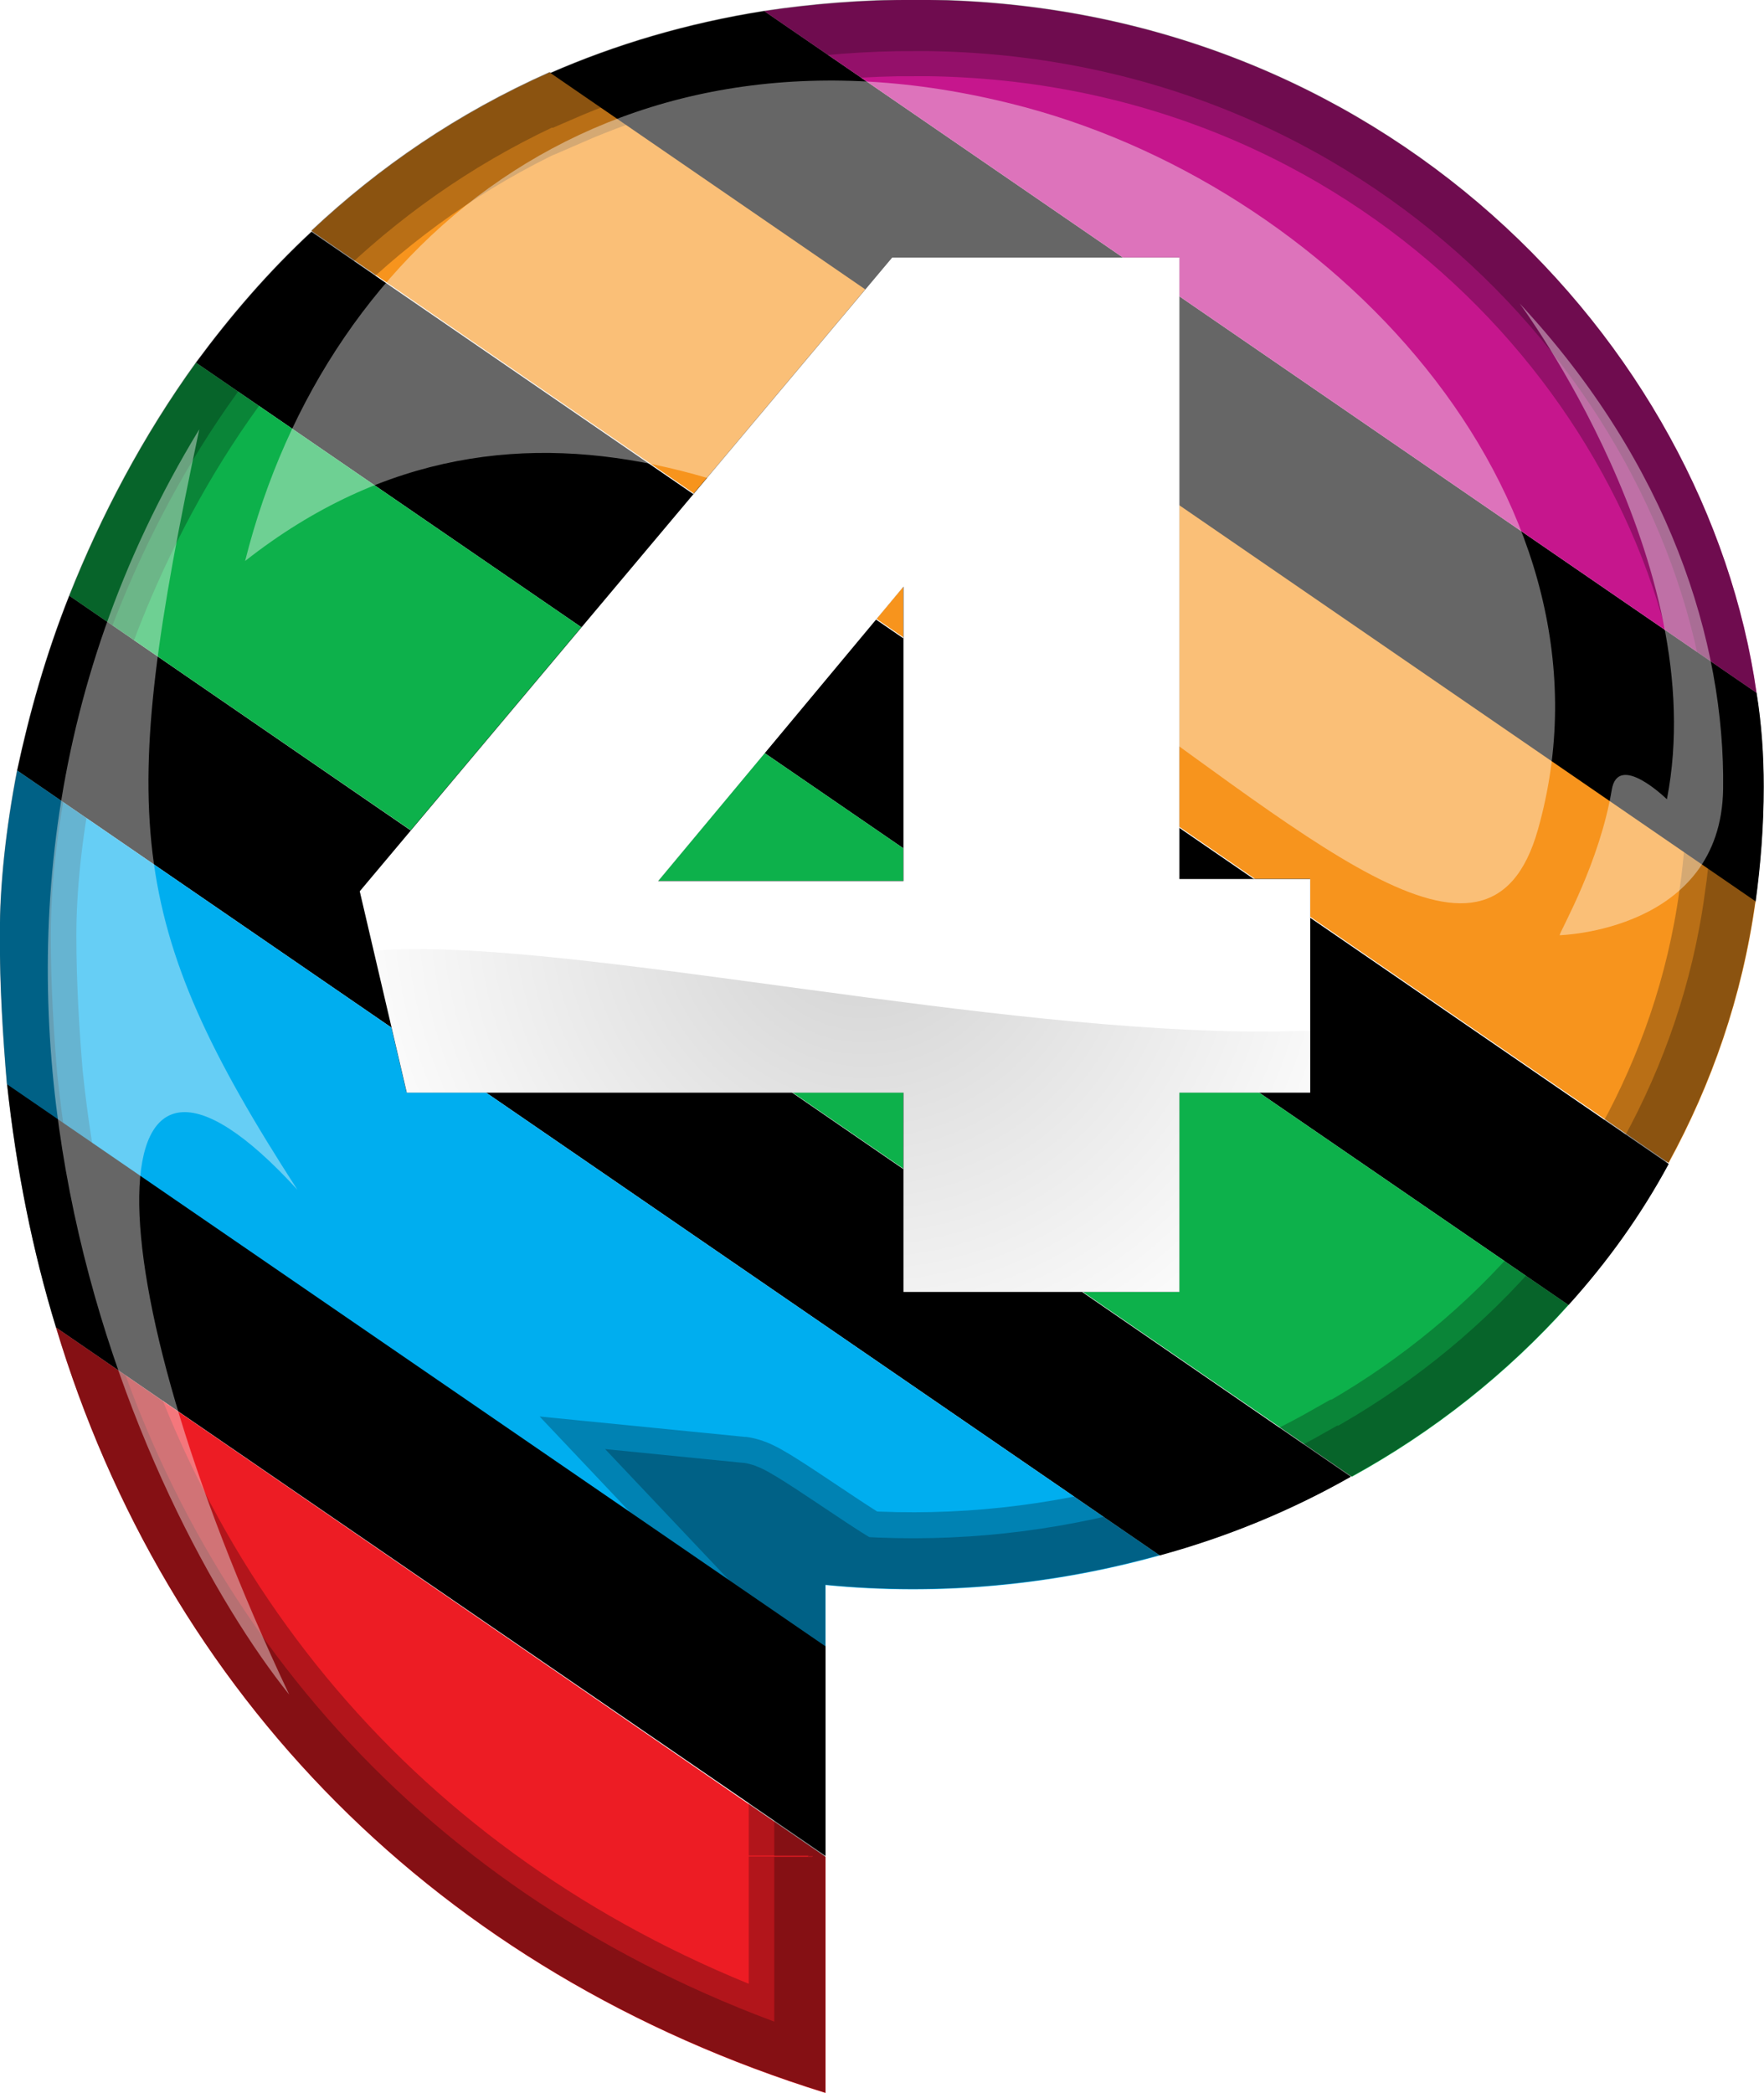<svg width="674.22" height="800" version="1.1" viewBox="0 0 674.22 800" xml:space="preserve" xmlns="http://www.w3.org/2000/svg"><defs>
			<radialGradient id="SVGID_5_" cx="329.81" cy="294.8" r="53.554" gradientUnits="userSpaceOnUse">
				<stop stop-opacity=".3" offset="0"/>
				<stop stop-opacity=".005" offset=".984"/>
				<stop stop-opacity="0" offset="1"/>
			</radialGradient>
				<filter id="filter1845" x="-.05" y="-.046" width="1.1" height="1.092" color-interpolation-filters="sRGB"><feGaussianBlur stdDeviation="1.942"/></filter><filter id="filter1870" x="-.078" y="-.072" width="1.157" height="1.144" color-interpolation-filters="sRGB"><feGaussianBlur stdDeviation="3.034"/></filter><clipPath id="clipPath1889"><path d="m333.6 313h-48.6l-4.6-19.7 52.1-62h28.1v60.8h12.8v20.9h-12.8v19.5h-27zm0-20.7v-28.8l-24 28.8z" fill="#fff"/></clipPath><filter id="filter2746" x="-.118" y="-.1" width="1.236" height="1.199" color-interpolation-filters="sRGB"><feGaussianBlur stdDeviation="8.492"/></filter><clipPath id="clipPath2792"><g transform="translate(72.997 879.1)" fill="#ff1d1d"><path transform="translate(-281.67 -359.83)" d="m616.47 565.93c-5.2 0-10.101 0.402-14.801 1.102-7.55 1.192-14.507 3.274-20.873 6.047-0.043-0.015-0.084-0.032-0.127-0.047-9 4-16.699 9.3-23.299 15.5 0.032 0.056 0.066 0.11 0.098 0.166l-0.098-0.066c-4.2 3.9-7.901 8.199-11.301 12.799-5.2 7.2-9.3 15.001-12.4 22.801-2.3 5.8-3.9 11.5-5.1 17.1-1.1 5.7-1.699 11.201-1.699 16.201 0 4.9 0.299 9.8 0.699 14.5 5e-3 9e-3 0.011 0.017 0.016 0.025 0.902 8.353 2.497 16.311 4.785 23.773 10.8 35.9 37.299 63.1 75.299 74.9v-23.1c-0.068-0.08-0.135-0.16-0.203-0.24l0.203 0.141v-26.5c11.2 1.1 22.301-3.9e-4 32.701-2.9 6.6-1.8 12.899-4.401 18.699-7.701-0.01-0.01-0.019-0.021-0.029-0.031 0.043 0.01 0.086 0.021 0.129 0.031 8-4.4 15.201-10.099 21.201-16.799 3.8-4.2 7.099-8.801 9.799-13.801l-0.346-0.236c0.115 0.046 0.231 0.091 0.346 0.137 4.186-7.675 7.18-16.146 8.486-25.51l0.014 0.01c0.5-3.7 0.801-7.401 0.801-11.301 0-3.1-0.201-6.099-0.701-9.199-4.9-34.3-36.699-67.801-82.299-67.801z" fill="#ff1d1d"/></g></clipPath><clipPath id="clipPath2798"><g transform="translate(450.21 930.46)" fill="#ff1d1d"><path transform="translate(-281.67 -359.83)" d="m616.47 565.93c-5.2 0-10.101 0.402-14.801 1.102-7.55 1.192-14.507 3.274-20.873 6.047-0.043-0.015-0.084-0.032-0.127-0.047-9 4-16.699 9.3-23.299 15.5 0.032 0.056 0.066 0.11 0.098 0.166l-0.098-0.066c-4.2 3.9-7.901 8.199-11.301 12.799-5.2 7.2-9.3 15.001-12.4 22.801-2.3 5.8-3.9 11.5-5.1 17.1-1.1 5.7-1.699 11.201-1.699 16.201 0 4.9 0.299 9.8 0.699 14.5 5e-3 9e-3 0.011 0.017 0.016 0.025 0.902 8.353 2.497 16.311 4.785 23.773 10.8 35.9 37.299 63.1 75.299 74.9v-23.1c-0.068-0.08-0.135-0.16-0.203-0.24l0.203 0.141v-26.5c11.2 1.1 22.301-3.9e-4 32.701-2.9 6.6-1.8 12.899-4.401 18.699-7.701-0.01-0.01-0.019-0.021-0.029-0.031 0.043 0.01 0.086 0.021 0.129 0.031 8-4.4 15.201-10.099 21.201-16.799 3.8-4.2 7.099-8.801 9.799-13.801l-0.346-0.236c0.115 0.046 0.231 0.091 0.346 0.137 4.186-7.675 7.18-16.146 8.486-25.51l0.014 0.01c0.5-3.7 0.801-7.401 0.801-11.301 0-3.1-0.201-6.099-0.701-9.199-4.9-34.3-36.699-67.801-82.299-67.801z" fill="#ff1d1d"/></g></clipPath><filter id="filter2804" x="-.118" y="-.1" width="1.236" height="1.199" color-interpolation-filters="sRGB"><feGaussianBlur stdDeviation="8.492"/></filter></defs>
<g transform="matrix(3.906 0 0 3.906 -957.81 -805.07)">
		<path d="m250.7 336 75.3 51.7v-20.6l-80.1-55c0.9 8.4 2.5 16.4 4.8 23.9z"/>
		<path d="m299 213.3 118 81.1c0.5-3.7 0.8-7.4 0.8-11.3 0-3.1-0.2-6.1-0.7-9.2l-97.1-66.7c-7.6 1.2-14.6 3.3-21 6.1z"/>
		<path d="m264.4 241.6 134.3 92.2c3.8-4.2 7.1-8.8 9.8-13.8l-132.8-91.2c-4.2 3.9-7.9 8.2-11.3 12.8z"/>
		<path d="m246.9 281.5 111.8 76.8c6.6-1.8 12.9-4.4 18.7-7.7l-125.4-86.2c-2.3 5.8-3.9 11.5-5.1 17.1z"/>
		<path d="m326 410.9v-23.1l-75.3-51.8c10.8 35.9 37.3 63.1 75.3 74.9z" fill="#ed1c24"/>
		<path d="m245.2 297.7c0 4.9 0.3 9.8 0.7 14.5l80.1 55v-6c11.2 1.1 22.3 0 32.7-2.9l-111.8-76.8c-1.1 5.7-1.7 11.2-1.7 16.2z" fill="#00aeef"/>
		<path d="m252 264.4 125.5 86.2c8-4.4 15.2-10.1 21.2-16.8l-134.3-92.2c-5.2 7.2-9.3 15-12.4 22.8z" fill="#0db14b"/>
		<path d="m275.7 228.7 132.8 91.2c4.2-7.7 7.2-16.2 8.5-25.6l-118-81.1c-9 4-16.7 9.3-23.3 15.5z" fill="#f7941d"/>
		<path d="m334.8 206.1c-5.2 0-10.1 0.4-14.8 1.1l97.1 66.7c-4.9-34.3-36.7-67.8-82.3-67.8z" fill="#c6168d"/>
	</g>
<path transform="matrix(3.906 0 0 3.906 -2716.4 -4439.6)" d="m785.01 1136.6c-5.2 0-10.101 0.402-14.801 1.102-7.55 1.192-14.507 3.274-20.873 6.047-0.043-0.015-0.084-0.032-0.127-0.047-9 4-16.699 9.3-23.299 15.5 0.032 0.056 0.066 0.11 0.098 0.166l-0.098-0.066c-4.2 3.9-7.901 8.199-11.301 12.799-5.2 7.2-9.3 15.001-12.4 22.801-2.3 5.8-3.9 11.5-5.1 17.1-1.1 5.7-1.699 11.201-1.699 16.201 0 4.9 0.299 9.8 0.699 14.5 5e-3 0.01 0.011 0.017 0.016 0.025 0.902 8.353 2.497 16.312 4.785 23.773 10.8 35.9 37.299 63.1 75.299 74.9v-23.1c-0.068-0.08-0.135-0.16-0.203-0.24l0.203 0.141v-24.292l-8.728-9.23c1.016 0.1 10.759 7.204 11.773 7.268 10.163 0.64 20.2-0.509 29.656-3.146 6.6-1.8 12.899-4.401 18.699-7.701h0.1c8-4.4 15.201-10.099 21.201-16.799 3.8-4.2 7.099-8.801 9.799-13.801v-0.1c4.186-7.675 7.18-16.146 8.486-25.51l0.014 0.01c0.5-3.7 0.801-7.401 0.801-11.301 0-3.1-0.201-6.099-0.701-9.199-4.9-34.3-36.699-67.801-82.299-67.801z" clip-path="url(#clipPath2798)" fill="none" filter="url(#filter2746)" opacity=".5" stroke="#000" stroke-width="10"/><path transform="matrix(3.906 0 0 3.906 -1243 -4239)" d="m407.8 1085.2c-5.2 0-10.101 0.402-14.801 1.102-7.55 1.192-14.507 3.274-20.873 6.047-0.043-0.015-0.084-0.032-0.127-0.047-9 4-16.699 9.3-23.299 15.5 0.032 0.056 0.066 0.11 0.098 0.166l-0.098-0.066c-4.2 3.9-7.901 8.199-11.301 12.799-5.2 7.2-9.3 15.001-12.4 22.801-2.3 5.8-3.9 11.5-5.1 17.1-1.1 5.7-1.699 11.201-1.699 16.201 0 4.9 0.299 9.8 0.699 14.5 5e-3 0.01 0.011 0.017 0.016 0.025 0.902 8.353 2.497 16.312 4.785 23.773 10.8 35.9 37.299 63.1 75.299 74.9v-23.1c-0.068-0.08-0.135-0.16-0.203-0.24l0.203 0.141v-24.292l-8.728-9.23c1.016 0.1 10.759 7.204 11.773 7.268 10.163 0.64 20.2-0.509 29.656-3.146 6.6-1.8 12.899-4.401 18.699-7.701h0.1c8-4.4 15.201-10.099 21.201-16.799 3.8-4.2 7.099-8.801 9.799-13.801v-0.1c4.186-7.675 7.18-16.146 8.486-25.51l0.014 0.01c0.5-3.7 0.801-7.401 0.801-11.301 0-3.1-0.201-6.099-0.701-9.199-4.9-34.3-36.699-67.801-82.299-67.801z" clip-path="url(#clipPath2792)" fill="none" filter="url(#filter2804)" opacity=".5" stroke="#000" stroke-width="15"/><path d="m580.86 116.02s73.828 99.218 56.25 189.45c0 0-18.75-18.359-21.094-3.516-4.688 27.734-19.141 52.734-19.922 55.469 0 0 61.718-1.562 62.5-55.859 0.781-56.25-20.703-124.22-77.734-185.55z" fill="#fff" opacity=".4" stroke-width="3.906"/><path d="m113.67 454.69c-66.406-102.73-68.75-143.36-37.5-290.62-122.66 201.56-20.703 414.84 34.375 483.59-77.734-164.45-76.172-279.69 3.125-192.97z" fill="#fff" opacity=".4" stroke-width="3.906"/><path transform="matrix(3.906 0 0 3.906 -957.8 -805.06)" d="m333.6 313h-48.6l-4.6-19.7 52.1-62h28.1v60.8h12.8v20.9h-12.8v19.5h-27zm0-20.7v-28.8l-24 28.8z" filter="url(#filter1870)" opacity=".8"/><path transform="matrix(3.906 0 0 3.906 -957.8 -805.06)" d="m333.6 313h-48.6l-4.6-19.7 52.1-62h28.1v60.8h12.8v20.9h-12.8v19.5h-27zm0-20.7v-28.8l-24 28.8z" filter="url(#filter1845)" opacity=".8"/><g transform="matrix(3.906 0 0 3.906 -957.81 -805.07)" opacity=".4">
				<path d="m395.7 287.3c8.9-31.4-18.9-62.3-50.2-70.7-39.7-10.6-68.3 12.5-76.3 44.4 54.6-42.9 116.7 60.9 126.5 26.3z" fill="#fff"/>
			</g><path d="m345.31 417.58h-189.84l-17.969-76.953 203.51-242.19h109.77v237.5h50v81.64h-50v76.172h-105.47zm0-80.859v-112.5l-93.75 112.5z" fill="#fff" stroke-width="3.906"/><path transform="matrix(3.906 0 0 3.906 -957.81 -805.07)" d="m274 307.9c-13.5-26.2 107.2 16.2 122.8-9.5-0.9 29.4-26 51.6-61.1 51.6-20.4-0.1-44.8-9.4-61.7-42.1z" clip-path="url(#clipPath1889)" fill="url(#SVGID_5_)" opacity=".6"/></svg>
